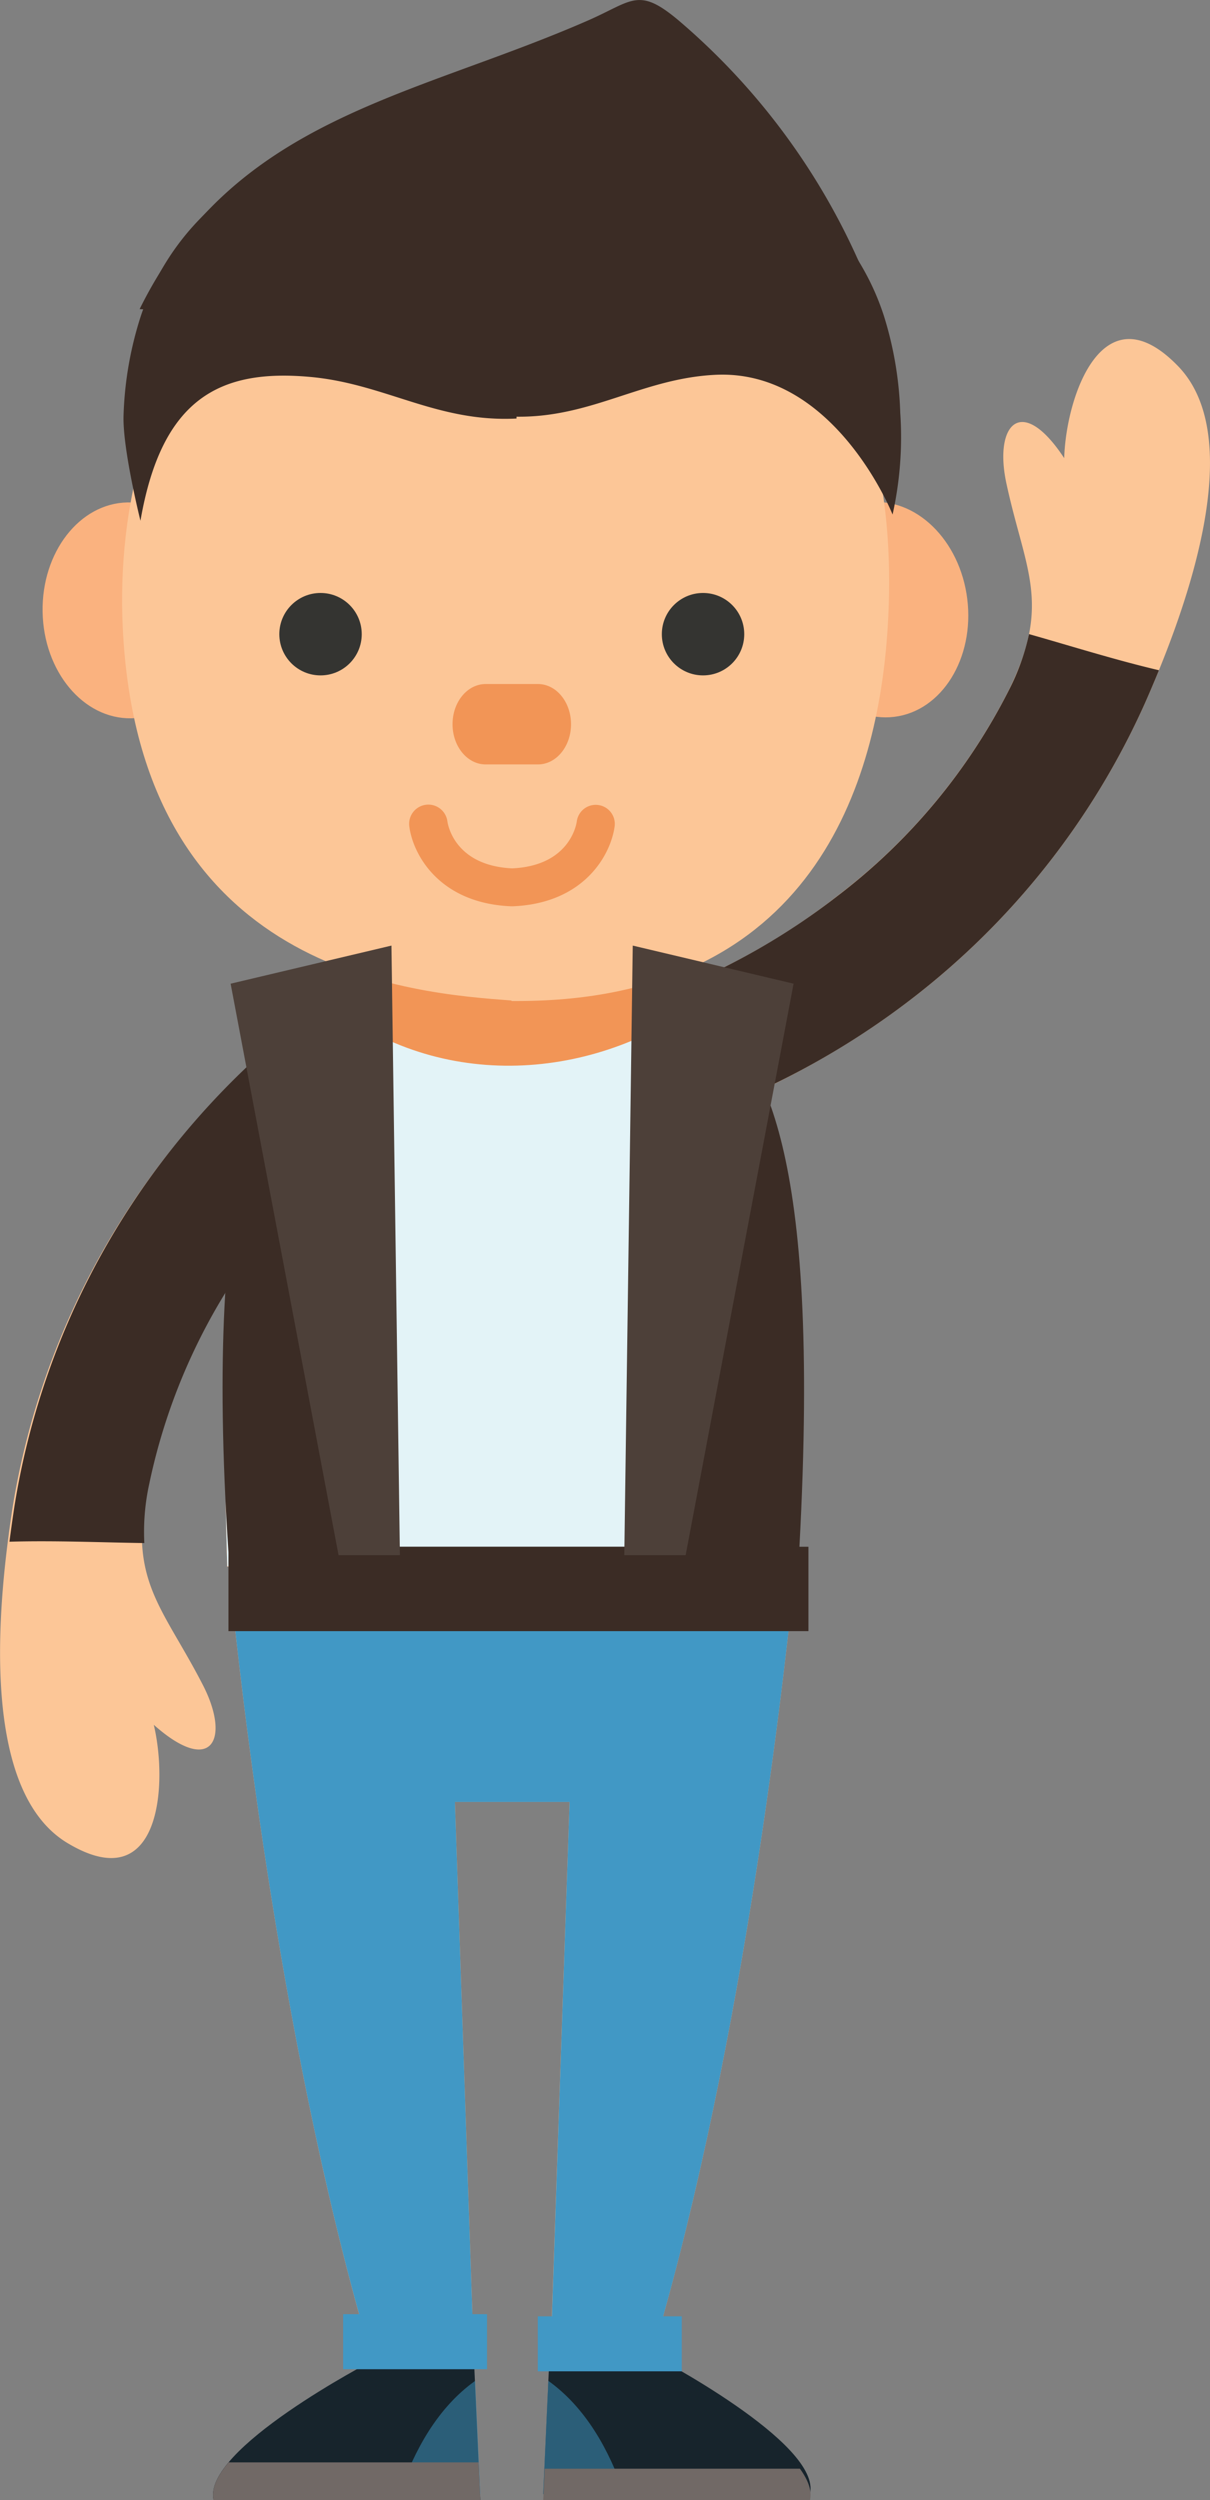<svg class="boy-waving" xmlns="http://www.w3.org/2000/svg" viewBox="0 0 190.56 393.71">
  <rect x="0" y="0" width="190.56" height="393.71" fill="#808080" stroke="none"/>
  <title>boy</title>
  <g class="body">
    <g class="ears">
      <ellipse class="ear-right" cx="503.56" cy="324.29" rx="13.67" ry="17" transform="translate(-400.56 -164.49) rotate(-7)" style="fill: #fab27f"/>
      <ellipse class="ear-left" cx="385.21" cy="324.32" rx="13.67" ry="17" transform="translate(-370.49 -221.36) rotate(-1.01)" style="fill: #fab27f"/>
    </g>
    <g class="idle-arm">
      <path class="arm-left" d="M432.26,387.65a10,10,0,0,0-13.78-3.18c-.6.37-14.87,9.4-28.29,26.87a121.2,121.2,0,0,0-23.43,54.5c-2,13.19-5.65,44.05,8.69,52.64,14.66,8.8,15.81-9.24,13.58-18.63,9.13,8.12,12.12,2.3,7.75-6.23-6.35-12.37-11.75-16.34-8.8-31.26a94.52,94.52,0,0,1,17.63-38.27,102.33,102.33,0,0,1,23.49-22.68A10,10,0,0,0,432.26,387.65Z" transform="translate(-364.81 -228.23)" style="fill: #fcc697"/>
      <path class="jacket-sleeve-left" d="M425.68,400.41l-.32-.62c-.4-.71-.8-1.42-1.19-2.13a123.43,123.43,0,0,1-7.61-12.1,124.84,124.84,0,0,0-26.05,25.35,121.29,121.29,0,0,0-23.42,54.5c-.25,1.63-.52,3.52-.79,5.61,7.07-.21,14.15.11,21.24.21a35.23,35.23,0,0,1,.77-9.3,94.25,94.25,0,0,1,17.63-38.27,107.13,107.13,0,0,1,20.81-20.79Z" transform="translate(-364.81 -228.23)" style="fill: #3b2c25"/>
    </g>
    <g class="wave-arm">
      <path class="arm-right" d="M461.61,397.53a10,10,0,0,0,12.49,6.64c.68-.21,16.79-5.23,34.28-18.64A121.28,121.28,0,0,0,545.11,339c5.38-12.21,16.86-41.08,5.24-53.1-11.89-12.29-17.67,4.84-17.94,14.48-6.72-10.2-11.12-5.35-9.1,4,2.93,13.59,7.13,18.82.41,32.47a94.27,94.27,0,0,1-26.94,32.4,102,102,0,0,1-28.56,15.83A10,10,0,0,0,461.61,397.53Z" transform="translate(-364.81 -228.23)" style="fill: #fcc697"/>
      <path class="jacket-sleeve-right" d="M471.7,386.57l.15.69.6,2.36a125.28,125.28,0,0,1,4.21,13.66,125.19,125.19,0,0,0,31.72-17.75A121.28,121.28,0,0,0,545.11,339c.67-1.51,1.42-3.27,2.22-5.22-6.89-1.62-13.65-3.76-20.46-5.69a35.69,35.69,0,0,1-3.15,8.78,94.27,94.27,0,0,1-26.94,32.4,107.26,107.26,0,0,1-25.48,14.7C471.43,384.8,471.56,385.69,471.7,386.57Z" transform="translate(-364.81 -228.23)" style="fill: #3b2c25"/>
    </g>
    <path class="neck" d="M476,388.25c-4.94-5.39-21.75-13.52-30.58-11.15-8.82-2.37-25.63,5.76-30.57,11.15-7.29,7.95-16.31,21.7-14.25,86.7h89.64C492.29,410,483.28,396.2,476,388.25Z" transform="translate(-364.81 -228.23)" style="fill: #f29556"/>
    <path class="face-base" d="M486.4,274c-11-7.51-25.25-11.64-40-12.48v-.06l-.51,0-.51,0h0v.06c-14.77.84-30,5-41,12.48-16.57,11.31-21.1,34.79-20.24,53,2.56,54.75,45.9,57.61,61.22,58.79v.08l.87,0,.15,0v0c46.51-.07,56.72-34.39,58.23-58.85C505.76,308.75,503,285.26,486.4,274Z" transform="translate(-364.81 -228.23)" style="fill: #fcc697"/>
    <path class="smile" d="M459,355a3,3,0,0,0-3.35,2.58c-.11.78-1.33,7-10.19,7.4-8.86-.43-10.08-6.62-10.19-7.4a3,3,0,0,0-6,.77c.54,4.34,4.62,12.11,16,12.6v0h.34v0c11.35-.49,15.43-8.26,16-12.6A3,3,0,0,0,459,355Z" transform="translate(-364.81 -228.23)" style="fill: #f29556"/>
    <path class="nose" d="M454.74,342.28c0,3.5-2.33,6.33-5.21,6.33h-8.24c-2.88,0-5.21-2.83-5.21-6.33h0c0-3.5,2.33-6.33,5.21-6.33h8.24c2.88,0,5.21,2.83,5.21,6.33Z" transform="translate(-364.81 -228.23)" style="fill: #f29556"/>
    <path class="legs" d="M400.71,474c1.12,11.6,7.47,74.74,22.75,126h16l-3-88h18.05l-3,87h16c14.89-49.92,21.3-111.27,22.66-125Z" transform="translate(-364.81 -228.23)" style="fill: #fab27f"/>
    <g class="eyes">
      <circle class="eyes-left" cx="50.48" cy="99.87" r="6.49" style="fill: #343431"/>
      <circle class="eyes-right" cx="110.72" cy="99.87" r="6.49" style="fill: #343431"/>
    </g>
    <g class="hair">
      <path class="hair-base" d="M506.59,293.26A56.73,56.73,0,0,0,504,277.93a40.1,40.1,0,0,0-26-25.81c-10.17-3.29-54.92-3-65.09.31a40.1,40.1,0,0,0-26,25.81,56.42,56.42,0,0,0-2.64,15.34c-.2,5.23,2.66,16.66,2.66,16.66,3.34-19.33,12.57-23.92,26.65-22.66,11.85,1.05,20,7.2,32.58,6.56,0-.09,0-.19,0-.29,11.81.15,19.78-6,31.22-6.59,18.86-1,28,22,28,22A56.12,56.12,0,0,0,506.59,293.26Z" transform="translate(-364.81 -228.23)" style="fill: #3b2c25"/>
      <path class="hair-top" d="M386.8,276.91c14.83-30.08,42.72-33.23,70.67-45.48,7.07-3.1,7.89-5.4,14.52.28a106.83,106.83,0,0,1,32.81,50.53" transform="translate(-364.81 -228.23)" style="fill: #3b2c25"/>
    </g>
  </g>
  <g class="clothes">
    <g class="shoes">
      <path class="shoe-main" d="M439.46,600h-16s-27,14-25,22h42Z" transform="translate(-364.81 -228.23)" style="fill: #17242c"/>
      <path class="shoe-main" data-name="shoe-main" d="M451.36,599h16s27,14,25,22h-42Z" transform="translate(-364.81 -228.23)" style="fill: #17242c"/>
      <path class="shoe-side" d="M427.69,621h12.77l-.81-17.84C433.8,607.33,430.07,614,427.69,621Z" transform="translate(-364.81 -228.23)" style="fill: #4198c5;opacity: 0.5;isolation: isolate"/>
      <path class="shoe-side" data-name="shoe-side" d="M463.13,621H450.35l.81-17.84C457,607.33,460.75,614,463.13,621Z" transform="translate(-364.81 -228.23)" style="fill: #4198c5;opacity: 0.5;isolation: isolate"/>
      <path class="shoe-sole" d="M400.82,616c-1.81,2.15-2.8,4.22-2.36,6h42l-.27-6Z" transform="translate(-364.81 -228.23)" style="fill: #716966"/>
      <path class="shoe-sole" data-name="shoe-sole" d="M450.59,617l-.23,5h42c.37-1.5-.27-3.21-1.57-5Z" transform="translate(-364.81 -228.23)" style="fill: #716966"/>
    </g>
    <path class="pants" d="M490.18,474H400.71c1.07,11.05,6.88,68.89,20.65,118.66h-2.51v8.67h22.66v-8.67h-2.3L436.46,512h18.05l-2.78,81h-2.22v8.66h22.67V593h-2.93C482.91,544.23,488.87,487.13,490.18,474Z" transform="translate(-364.81 -228.23)" style="fill: #4198c5"/>
    <path class="shirt" d="M476,387.25c-.58-.62-.31-.28-1.17-1-17.42,12.53-41.69,13.87-59.28-.74-.25.24-.49.47-.7.7-7.29,7.95-16.31,23.7-14.25,88.7h89.64C492.29,410,483.28,395.2,476,387.25Z" transform="translate(-364.81 -228.23)" style="fill: #e3f3f7"/>
    <g class="jacket">
      <path class="jacket-outer" d="M490.71,471.81c3.48-64.32-6.21-76.15-13.4-84-.57-.62-2.3-1.28-3.15-1.95-.8,28.71-3.16,57.32-5.31,85.94H422.19c-3.54-27.69-6.39-57.21-7.95-85-7,8.09-17.58,23.35-13.45,85.88v12.42h91.34V471.81Z" transform="translate(-364.81 -228.23)" style="fill: #3b2c25"/>
      <g class="jacket-inner">
        <polygon points="61.65 148.91 36.32 154.91 53.32 244.91 62.98 244.91 61.65 148.91" style="fill: #4d4039"/>
        <polygon points="99.65 148.91 124.98 154.91 107.98 244.91 98.32 244.91 99.65 148.91" style="fill: #4d4039"/>
      </g>
    </g>
  </g>
</svg>
